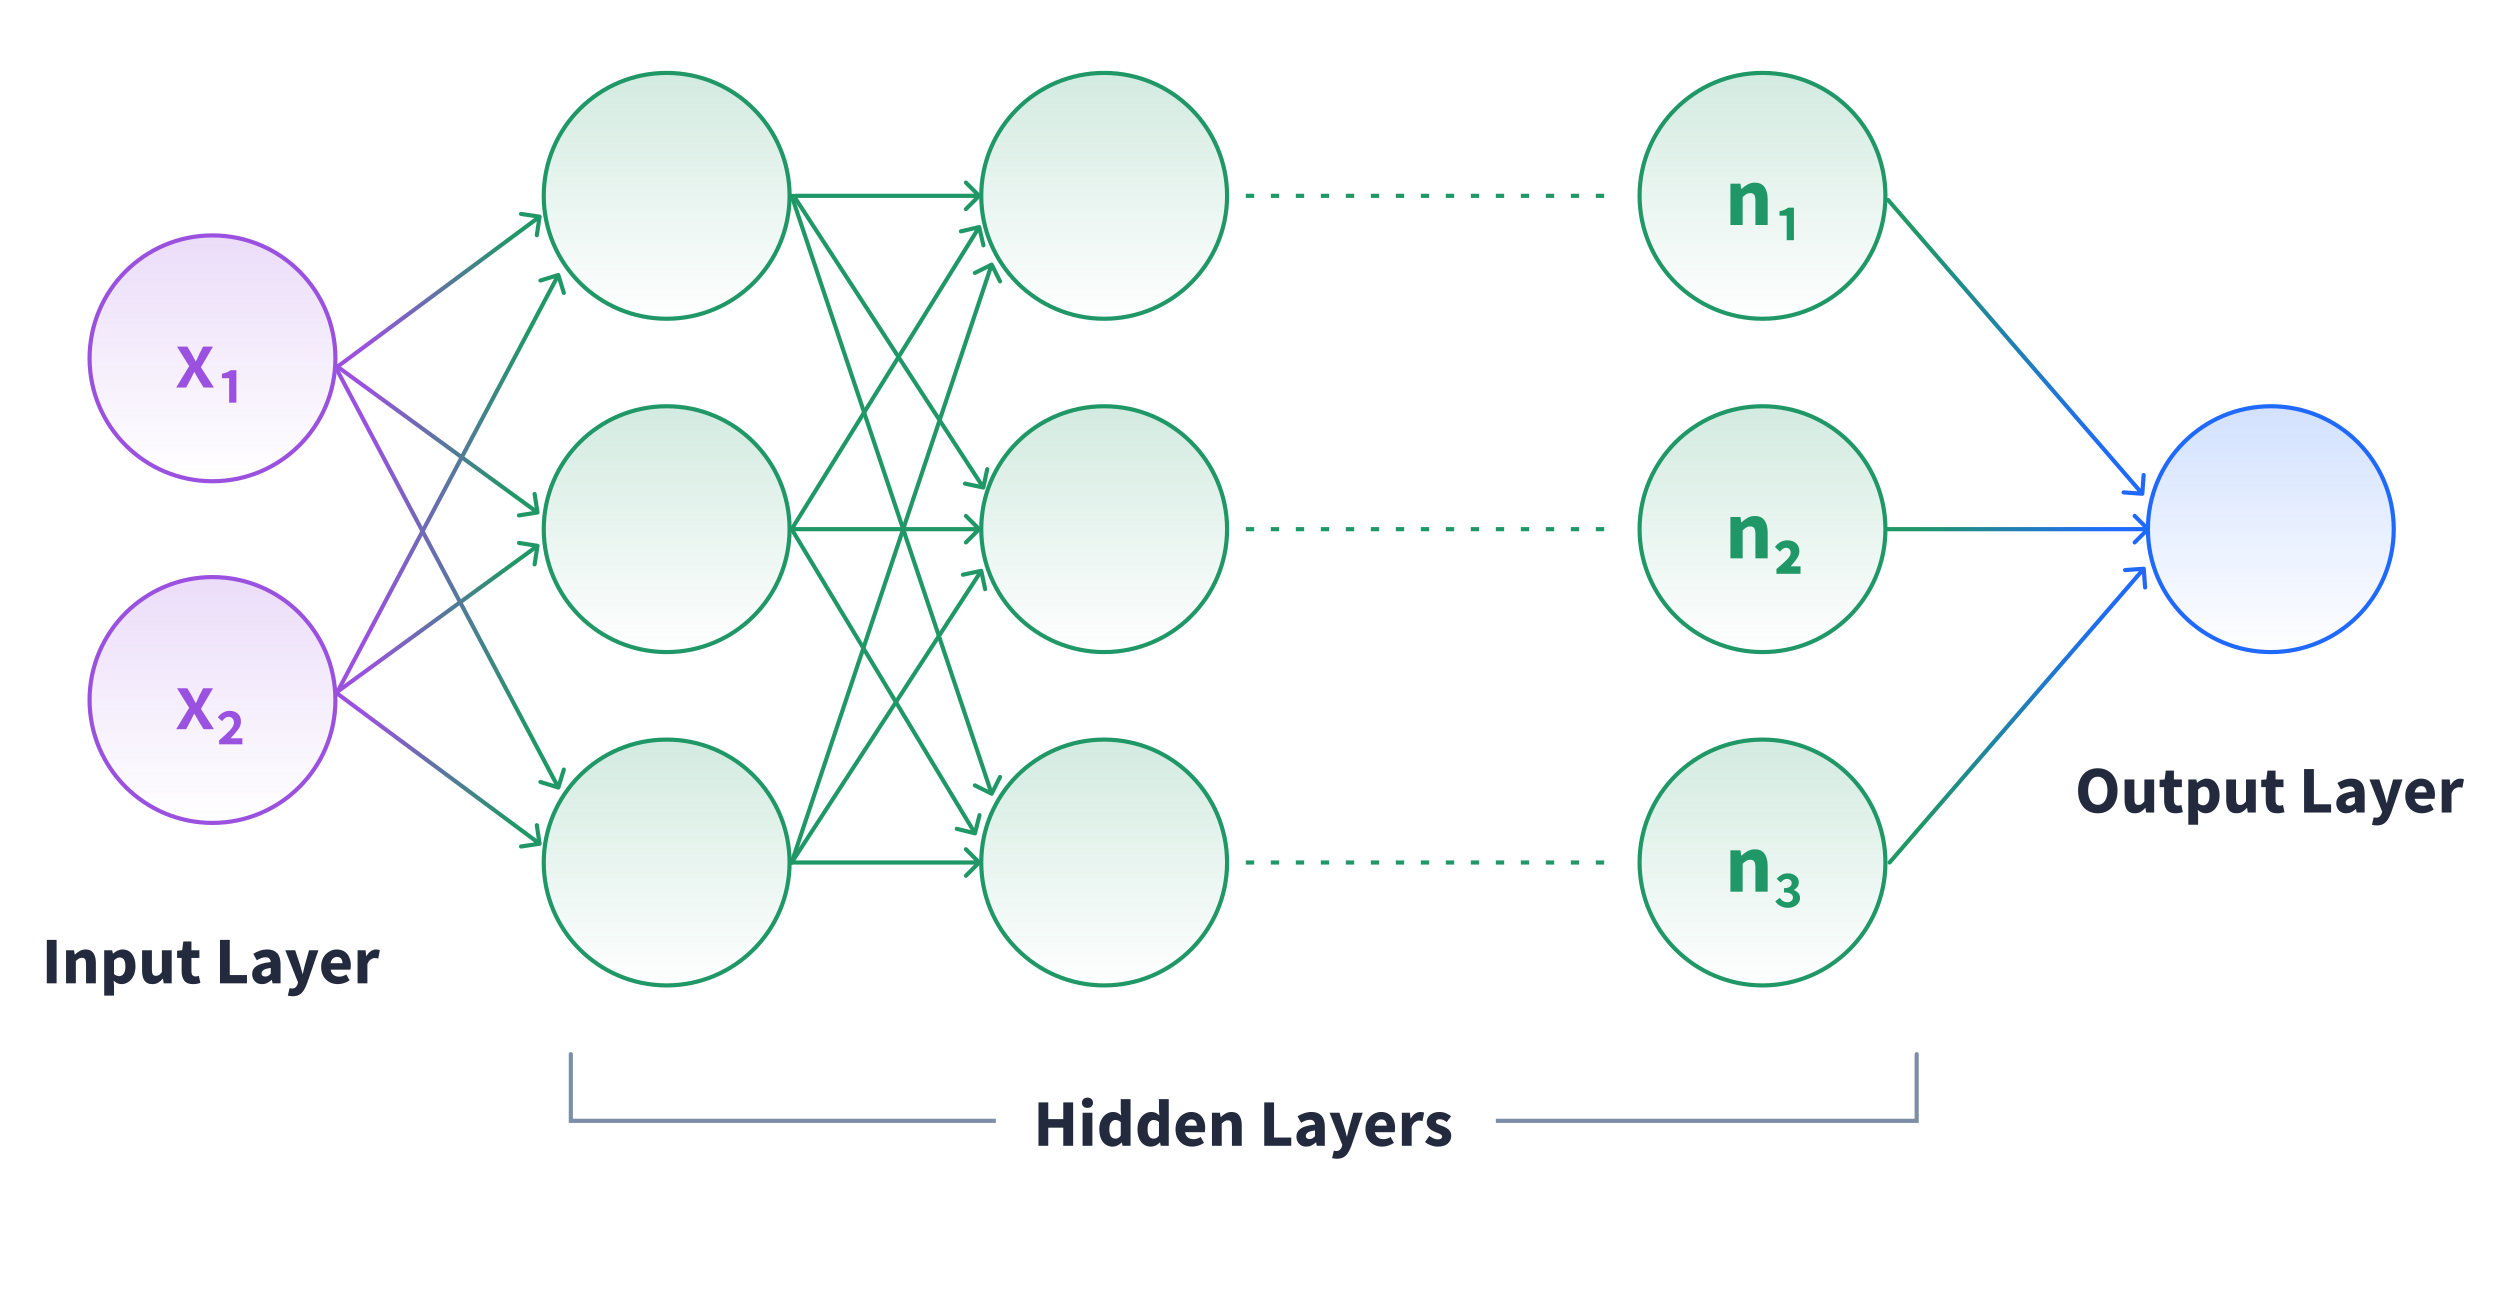 <svg width="600" height="314" viewBox="0 0 600 314" fill="none" xmlns="http://www.w3.org/2000/svg">
<rect width="600" height="314" fill="white"/>
<path d="M11.232 236V225.568H13.584V236H11.232ZM15.852 236V228.064H17.773L17.933 229.072H17.997C18.338 228.752 18.711 228.475 19.116 228.24C19.532 227.995 20.007 227.872 20.541 227.872C21.404 227.872 22.029 228.16 22.413 228.736C22.807 229.301 23.005 230.08 23.005 231.072V236H20.652V231.376C20.652 230.8 20.573 230.405 20.413 230.192C20.263 229.979 20.018 229.872 19.677 229.872C19.378 229.872 19.122 229.941 18.909 230.08C18.695 230.208 18.46 230.395 18.204 230.64V236H15.852ZM25.009 238.944V228.064H26.929L27.089 228.848H27.153C27.462 228.571 27.809 228.341 28.193 228.16C28.587 227.968 28.993 227.872 29.409 227.872C30.369 227.872 31.126 228.24 31.681 228.976C32.235 229.701 32.513 230.677 32.513 231.904C32.513 232.811 32.353 233.584 32.033 234.224C31.713 234.864 31.297 235.355 30.785 235.696C30.283 236.027 29.745 236.192 29.169 236.192C28.827 236.192 28.497 236.123 28.177 235.984C27.857 235.835 27.558 235.627 27.281 235.36L27.361 236.624V238.944H25.009ZM28.625 234.272C29.03 234.272 29.377 234.085 29.665 233.712C29.953 233.339 30.097 232.747 30.097 231.936C30.097 230.507 29.638 229.792 28.721 229.792C28.262 229.792 27.809 230.032 27.361 230.512V233.76C27.574 233.952 27.787 234.085 28.001 234.16C28.214 234.235 28.422 234.272 28.625 234.272ZM36.565 236.192C35.701 236.192 35.071 235.909 34.677 235.344C34.293 234.768 34.101 233.984 34.101 232.992V228.064H36.453V232.688C36.453 233.253 36.533 233.648 36.693 233.872C36.853 234.085 37.103 234.192 37.445 234.192C37.743 234.192 37.994 234.123 38.197 233.984C38.399 233.845 38.618 233.621 38.853 233.312V228.064H41.205V236H39.285L39.109 234.896H39.061C38.73 235.291 38.367 235.605 37.973 235.84C37.578 236.075 37.109 236.192 36.565 236.192ZM46.33 236.192C45.349 236.192 44.645 235.909 44.218 235.344C43.802 234.779 43.594 234.037 43.594 233.12V229.904H42.506V228.16L43.722 228.064L43.994 225.952H45.946V228.064H47.85V229.904H45.946V233.088C45.946 233.536 46.037 233.861 46.218 234.064C46.41 234.256 46.661 234.352 46.97 234.352C47.098 234.352 47.226 234.336 47.354 234.304C47.493 234.272 47.616 234.235 47.722 234.192L48.09 235.904C47.888 235.968 47.637 236.032 47.338 236.096C47.05 236.16 46.714 236.192 46.33 236.192ZM52.794 236V225.568H55.147V234.016H59.275V236H52.794ZM62.884 236.192C62.158 236.192 61.582 235.963 61.156 235.504C60.729 235.035 60.516 234.464 60.516 233.792C60.516 232.96 60.868 232.309 61.572 231.84C62.276 231.371 63.412 231.056 64.98 230.896C64.958 230.544 64.852 230.267 64.66 230.064C64.478 229.851 64.169 229.744 63.732 229.744C63.401 229.744 63.065 229.808 62.724 229.936C62.382 230.064 62.02 230.24 61.636 230.464L60.788 228.912C61.289 228.603 61.822 228.352 62.388 228.16C62.964 227.968 63.561 227.872 64.18 227.872C65.193 227.872 65.972 228.165 66.516 228.752C67.06 229.339 67.332 230.24 67.332 231.456V236H65.412L65.252 235.184H65.188C64.857 235.483 64.5 235.728 64.116 235.92C63.742 236.101 63.332 236.192 62.884 236.192ZM63.684 234.368C63.95 234.368 64.18 234.309 64.372 234.192C64.574 234.064 64.777 233.899 64.98 233.696V232.304C64.148 232.411 63.572 232.581 63.252 232.816C62.932 233.04 62.772 233.307 62.772 233.616C62.772 233.872 62.852 234.064 63.012 234.192C63.182 234.309 63.406 234.368 63.684 234.368ZM70.201 239.104C69.967 239.104 69.759 239.088 69.577 239.056C69.407 239.024 69.241 238.987 69.081 238.944L69.497 237.152C69.572 237.163 69.657 237.179 69.753 237.2C69.849 237.232 69.94 237.248 70.025 237.248C70.42 237.248 70.724 237.152 70.937 236.96C71.151 236.768 71.311 236.517 71.417 236.208L71.529 235.792L68.473 228.064H70.841L71.977 231.472C72.095 231.835 72.201 232.203 72.297 232.576C72.393 232.949 72.495 233.333 72.601 233.728H72.665C72.751 233.355 72.836 232.981 72.921 232.608C73.017 232.224 73.113 231.845 73.209 231.472L74.169 228.064H76.425L73.673 236.08C73.428 236.741 73.156 237.296 72.857 237.744C72.559 238.203 72.196 238.544 71.769 238.768C71.353 238.992 70.831 239.104 70.201 239.104ZM81.092 236.192C80.335 236.192 79.652 236.027 79.044 235.696C78.436 235.365 77.956 234.891 77.604 234.272C77.252 233.653 77.076 232.907 77.076 232.032C77.076 231.168 77.252 230.427 77.604 229.808C77.967 229.189 78.436 228.715 79.012 228.384C79.588 228.043 80.191 227.872 80.82 227.872C81.577 227.872 82.201 228.043 82.692 228.384C83.193 228.715 83.567 229.168 83.812 229.744C84.068 230.309 84.196 230.955 84.196 231.68C84.196 231.883 84.185 232.085 84.164 232.288C84.143 232.48 84.121 232.624 84.1 232.72H79.348C79.455 233.296 79.695 233.723 80.068 234C80.441 234.267 80.889 234.4 81.412 234.4C81.977 234.4 82.548 234.224 83.124 233.872L83.908 235.296C83.503 235.573 83.049 235.792 82.548 235.952C82.047 236.112 81.561 236.192 81.092 236.192ZM79.332 231.168H82.196C82.196 230.731 82.089 230.373 81.876 230.096C81.673 229.808 81.337 229.664 80.868 229.664C80.505 229.664 80.18 229.792 79.892 230.048C79.604 230.293 79.417 230.667 79.332 231.168ZM85.821 236V228.064H87.741L87.901 229.456H87.965C88.253 228.923 88.6 228.528 89.005 228.272C89.411 228.005 89.816 227.872 90.221 227.872C90.445 227.872 90.632 227.888 90.781 227.92C90.931 227.941 91.059 227.979 91.165 228.032L90.781 230.064C90.643 230.021 90.504 229.989 90.365 229.968C90.237 229.947 90.088 229.936 89.917 229.936C89.619 229.936 89.304 230.048 88.973 230.272C88.653 230.485 88.387 230.859 88.173 231.392V236H85.821Z" fill="#232A3D"/>
<path d="M81.295 166.404C81.072 166.567 80.759 166.518 80.596 166.295C80.433 166.071 80.482 165.759 80.705 165.596L81.295 166.404ZM129.077 130.506C129.35 130.549 129.537 130.805 129.494 131.077L128.798 135.523C128.755 135.796 128.499 135.983 128.226 135.94C127.953 135.897 127.767 135.641 127.81 135.368L128.429 131.417L124.477 130.798C124.204 130.755 124.017 130.499 124.06 130.226C124.103 129.953 124.359 129.767 124.632 129.81L129.077 130.506ZM80.705 165.596L128.705 130.596L129.295 131.404L81.295 166.404L80.705 165.596Z" fill="url(#paint0_linear_4_5)"/>
<path d="M81.295 87.596C81.072 87.433 80.759 87.482 80.596 87.705C80.433 87.928 80.482 88.241 80.705 88.404L81.295 87.596ZM129.077 123.494C129.35 123.451 129.537 123.195 129.494 122.923L128.798 118.477C128.755 118.204 128.499 118.017 128.226 118.06C127.953 118.103 127.767 118.359 127.81 118.632L128.429 122.583L124.477 123.202C124.204 123.245 124.017 123.501 124.06 123.774C124.103 124.047 124.359 124.233 124.632 124.19L129.077 123.494ZM80.705 88.404L128.705 123.404L129.295 122.596L81.295 87.596L80.705 88.404Z" fill="url(#paint1_linear_4_5)"/>
<path d="M503.472 195.192C502.533 195.192 501.707 194.973 500.992 194.536C500.288 194.099 499.733 193.475 499.328 192.664C498.933 191.843 498.736 190.867 498.736 189.736C498.736 188.595 498.933 187.629 499.328 186.84C499.733 186.04 500.288 185.432 500.992 185.016C501.707 184.589 502.533 184.376 503.472 184.376C504.411 184.376 505.232 184.589 505.936 185.016C506.651 185.432 507.205 186.04 507.6 186.84C508.005 187.64 508.208 188.605 508.208 189.736C508.208 190.867 508.005 191.843 507.6 192.664C507.205 193.475 506.651 194.099 505.936 194.536C505.232 194.973 504.411 195.192 503.472 195.192ZM503.472 193.16C504.187 193.16 504.752 192.851 505.168 192.232C505.584 191.613 505.792 190.781 505.792 189.736C505.792 188.691 505.584 187.875 505.168 187.288C504.752 186.701 504.187 186.408 503.472 186.408C502.757 186.408 502.192 186.701 501.776 187.288C501.36 187.875 501.152 188.691 501.152 189.736C501.152 190.781 501.36 191.613 501.776 192.232C502.192 192.851 502.757 193.16 503.472 193.16ZM512.362 195.192C511.498 195.192 510.868 194.909 510.474 194.344C510.09 193.768 509.898 192.984 509.898 191.992V187.064H512.25V191.688C512.25 192.253 512.33 192.648 512.49 192.872C512.65 193.085 512.9 193.192 513.242 193.192C513.54 193.192 513.791 193.123 513.994 192.984C514.196 192.845 514.415 192.621 514.65 192.312V187.064H517.002V195H515.082L514.906 193.896H514.858C514.527 194.291 514.164 194.605 513.77 194.84C513.375 195.075 512.906 195.192 512.362 195.192ZM522.127 195.192C521.146 195.192 520.442 194.909 520.015 194.344C519.599 193.779 519.391 193.037 519.391 192.12V188.904H518.303V187.16L519.519 187.064L519.791 184.952H521.743V187.064H523.647V188.904H521.743V192.088C521.743 192.536 521.834 192.861 522.015 193.064C522.207 193.256 522.458 193.352 522.767 193.352C522.895 193.352 523.023 193.336 523.151 193.304C523.29 193.272 523.413 193.235 523.519 193.192L523.887 194.904C523.685 194.968 523.434 195.032 523.135 195.096C522.847 195.16 522.511 195.192 522.127 195.192ZM525.196 197.944V187.064H527.116L527.276 187.848H527.34C527.65 187.571 527.996 187.341 528.38 187.16C528.775 186.968 529.18 186.872 529.596 186.872C530.556 186.872 531.314 187.24 531.868 187.976C532.423 188.701 532.7 189.677 532.7 190.904C532.7 191.811 532.54 192.584 532.22 193.224C531.9 193.864 531.484 194.355 530.972 194.696C530.471 195.027 529.932 195.192 529.356 195.192C529.015 195.192 528.684 195.123 528.364 194.984C528.044 194.835 527.746 194.627 527.468 194.36L527.548 195.624V197.944H525.196ZM528.812 193.272C529.218 193.272 529.564 193.085 529.852 192.712C530.14 192.339 530.284 191.747 530.284 190.936C530.284 189.507 529.826 188.792 528.908 188.792C528.45 188.792 527.996 189.032 527.548 189.512V192.76C527.762 192.952 527.975 193.085 528.188 193.16C528.402 193.235 528.61 193.272 528.812 193.272ZM536.752 195.192C535.888 195.192 535.259 194.909 534.864 194.344C534.48 193.768 534.288 192.984 534.288 191.992V187.064H536.64V191.688C536.64 192.253 536.72 192.648 536.88 192.872C537.04 193.085 537.291 193.192 537.632 193.192C537.931 193.192 538.181 193.123 538.384 192.984C538.587 192.845 538.805 192.621 539.04 192.312V187.064H541.392V195H539.472L539.296 193.896H539.248C538.917 194.291 538.555 194.605 538.16 194.84C537.765 195.075 537.296 195.192 536.752 195.192ZM546.518 195.192C545.537 195.192 544.833 194.909 544.406 194.344C543.99 193.779 543.782 193.037 543.782 192.12V188.904H542.694V187.16L543.91 187.064L544.182 184.952H546.134V187.064H548.038V188.904H546.134V192.088C546.134 192.536 546.225 192.861 546.406 193.064C546.598 193.256 546.849 193.352 547.158 193.352C547.286 193.352 547.414 193.336 547.542 193.304C547.681 193.272 547.803 193.235 547.91 193.192L548.278 194.904C548.075 194.968 547.825 195.032 547.526 195.096C547.238 195.16 546.902 195.192 546.518 195.192ZM552.982 195V184.568H555.334V193.016H559.462V195H552.982ZM563.071 195.192C562.346 195.192 561.77 194.963 561.343 194.504C560.917 194.035 560.703 193.464 560.703 192.792C560.703 191.96 561.055 191.309 561.759 190.84C562.463 190.371 563.599 190.056 565.167 189.896C565.146 189.544 565.039 189.267 564.847 189.064C564.666 188.851 564.357 188.744 563.919 188.744C563.589 188.744 563.253 188.808 562.911 188.936C562.57 189.064 562.207 189.24 561.823 189.464L560.975 187.912C561.477 187.603 562.01 187.352 562.575 187.16C563.151 186.968 563.749 186.872 564.367 186.872C565.381 186.872 566.159 187.165 566.703 187.752C567.247 188.339 567.519 189.24 567.519 190.456V195H565.599L565.439 194.184H565.375C565.045 194.483 564.687 194.728 564.303 194.92C563.93 195.101 563.519 195.192 563.071 195.192ZM563.871 193.368C564.138 193.368 564.367 193.309 564.559 193.192C564.762 193.064 564.965 192.899 565.167 192.696V191.304C564.335 191.411 563.759 191.581 563.439 191.816C563.119 192.04 562.959 192.307 562.959 192.616C562.959 192.872 563.039 193.064 563.199 193.192C563.37 193.309 563.594 193.368 563.871 193.368ZM570.389 198.104C570.154 198.104 569.946 198.088 569.765 198.056C569.594 198.024 569.429 197.987 569.269 197.944L569.685 196.152C569.759 196.163 569.845 196.179 569.941 196.2C570.037 196.232 570.127 196.248 570.213 196.248C570.607 196.248 570.911 196.152 571.125 195.96C571.338 195.768 571.498 195.517 571.605 195.208L571.717 194.792L568.661 187.064H571.029L572.165 190.472C572.282 190.835 572.389 191.203 572.485 191.576C572.581 191.949 572.682 192.333 572.789 192.728H572.853C572.938 192.355 573.023 191.981 573.109 191.608C573.205 191.224 573.301 190.845 573.397 190.472L574.357 187.064H576.613L573.861 195.08C573.615 195.741 573.343 196.296 573.045 196.744C572.746 197.203 572.383 197.544 571.957 197.768C571.541 197.992 571.018 198.104 570.389 198.104ZM581.28 195.192C580.522 195.192 579.84 195.027 579.232 194.696C578.624 194.365 578.144 193.891 577.792 193.272C577.44 192.653 577.264 191.907 577.264 191.032C577.264 190.168 577.44 189.427 577.792 188.808C578.154 188.189 578.624 187.715 579.2 187.384C579.776 187.043 580.378 186.872 581.008 186.872C581.765 186.872 582.389 187.043 582.88 187.384C583.381 187.715 583.754 188.168 584 188.744C584.256 189.309 584.384 189.955 584.384 190.68C584.384 190.883 584.373 191.085 584.352 191.288C584.33 191.48 584.309 191.624 584.288 191.72H579.536C579.642 192.296 579.882 192.723 580.256 193C580.629 193.267 581.077 193.4 581.6 193.4C582.165 193.4 582.736 193.224 583.312 192.872L584.096 194.296C583.69 194.573 583.237 194.792 582.736 194.952C582.234 195.112 581.749 195.192 581.28 195.192ZM579.52 190.168H582.384C582.384 189.731 582.277 189.373 582.064 189.096C581.861 188.808 581.525 188.664 581.056 188.664C580.693 188.664 580.368 188.792 580.08 189.048C579.792 189.293 579.605 189.667 579.52 190.168ZM586.009 195V187.064H587.929L588.089 188.456H588.153C588.441 187.923 588.787 187.528 589.193 187.272C589.598 187.005 590.003 186.872 590.409 186.872C590.633 186.872 590.819 186.888 590.969 186.92C591.118 186.941 591.246 186.979 591.353 187.032L590.969 189.064C590.83 189.021 590.691 188.989 590.553 188.968C590.425 188.947 590.275 188.936 590.105 188.936C589.806 188.936 589.491 189.048 589.161 189.272C588.841 189.485 588.574 189.859 588.361 190.392V195H586.009Z" fill="#232A3D"/>
<circle cx="423" cy="47" r="29.5" fill="url(#paint2_linear_4_5)" fill-opacity="0.2" stroke="#209766"/>
<path d="M415.3 54V44.08H417.7L417.9 45.34H417.98C418.407 44.94 418.873 44.593 419.38 44.3C419.9 43.993 420.493 43.84 421.16 43.84C422.24 43.84 423.02 44.2 423.5 44.92C423.993 45.627 424.24 46.6 424.24 47.84V54H421.3V48.22C421.3 47.5 421.2 47.007 421 46.74C420.813 46.473 420.507 46.34 420.08 46.34C419.707 46.34 419.387 46.427 419.12 46.6C418.853 46.76 418.56 46.993 418.24 47.3V54H415.3ZM428.805 57.64V51.76H427.085V50.68C427.579 50.6 427.972 50.493 428.265 50.36C428.572 50.227 428.872 50.053 429.165 49.84H430.545V57.64H428.805Z" fill="#209766"/>
<circle cx="423" cy="127" r="29.5" fill="url(#paint3_linear_4_5)" fill-opacity="0.2" stroke="#209766"/>
<path d="M415.3 134V124.08H417.7L417.9 125.34H417.98C418.407 124.94 418.873 124.593 419.38 124.3C419.9 123.993 420.493 123.84 421.16 123.84C422.24 123.84 423.02 124.2 423.5 124.92C423.993 125.627 424.24 126.6 424.24 127.84V134H421.3V128.22C421.3 127.5 421.2 127.007 421 126.74C420.813 126.473 420.507 126.34 420.08 126.34C419.707 126.34 419.387 126.427 419.12 126.6C418.853 126.76 418.56 126.993 418.24 127.3V134H415.3ZM426.345 137.72V136.56C427.345 135.733 428.165 135 428.805 134.36C429.445 133.733 429.765 133.173 429.765 132.68C429.765 132.293 429.665 131.993 429.465 131.78C429.265 131.567 428.985 131.46 428.625 131.46C428.372 131.46 428.125 131.547 427.885 131.72C427.659 131.88 427.432 132.107 427.205 132.4L425.985 131.28C426.785 130.213 427.779 129.68 428.965 129.68C429.832 129.68 430.525 129.913 431.045 130.38C431.579 130.833 431.845 131.48 431.845 132.32C431.845 132.947 431.632 133.547 431.205 134.12C430.792 134.707 430.312 135.307 429.765 135.92H432.125V137.72H426.345Z" fill="#209766"/>
<circle cx="423" cy="207" r="29.5" fill="url(#paint4_linear_4_5)" fill-opacity="0.2" stroke="#209766"/>
<path d="M415.3 214V204.08H417.7L417.9 205.34H417.98C418.407 204.94 418.873 204.593 419.38 204.3C419.9 203.993 420.493 203.84 421.16 203.84C422.24 203.84 423.02 204.2 423.5 204.92C423.993 205.627 424.24 206.6 424.24 207.84V214H421.3V208.22C421.3 207.5 421.2 207.007 421 206.74C420.813 206.473 420.507 206.34 420.08 206.34C419.707 206.34 419.387 206.427 419.12 206.6C418.853 206.76 418.56 206.993 418.24 207.3V214H415.3ZM429.105 217.88C428.452 217.88 427.859 217.74 427.325 217.46C426.805 217.18 426.385 216.8 426.065 216.32L427.145 215.48C427.625 216.187 428.232 216.54 428.965 216.54C429.339 216.54 429.652 216.44 429.905 216.24C430.172 216.04 430.305 215.753 430.305 215.38C430.305 214.993 430.119 214.693 429.745 214.48C429.385 214.28 428.859 214.18 428.165 214.18V213.16C428.739 213.16 429.185 213.053 429.505 212.84C429.839 212.627 430.005 212.333 430.005 211.96C430.005 211.653 429.899 211.407 429.685 211.22C429.472 211.033 429.185 210.94 428.825 210.94C428.559 210.94 428.299 211.02 428.045 211.18C427.805 211.34 427.585 211.547 427.385 211.8L426.385 210.92C426.772 210.493 427.179 210.167 427.605 209.94C428.032 209.713 428.532 209.6 429.105 209.6C429.812 209.6 430.419 209.793 430.925 210.18C431.445 210.553 431.705 211.073 431.705 211.74C431.705 212.18 431.592 212.553 431.365 212.86C431.152 213.153 430.852 213.4 430.465 213.6C430.892 213.733 431.252 213.96 431.545 214.28C431.852 214.6 432.005 215.007 432.005 215.5C432.005 215.98 431.872 216.393 431.605 216.74C431.339 217.1 430.985 217.38 430.545 217.58C430.105 217.78 429.625 217.88 429.105 217.88Z" fill="#209766"/>
<circle cx="160" cy="47" r="29.5" fill="url(#paint5_linear_4_5)" fill-opacity="0.2" stroke="#209766"/>
<circle cx="160" cy="127" r="29.5" fill="url(#paint6_linear_4_5)" fill-opacity="0.2" stroke="#209766"/>
<circle cx="160" cy="207" r="29.5" fill="url(#paint7_linear_4_5)" fill-opacity="0.2" stroke="#209766"/>
<circle cx="265" cy="47" r="29.5" fill="url(#paint8_linear_4_5)" fill-opacity="0.2" stroke="#209766"/>
<circle cx="265" cy="127" r="29.5" fill="url(#paint9_linear_4_5)" fill-opacity="0.2" stroke="#209766"/>
<circle cx="265" cy="207" r="29.5" fill="url(#paint10_linear_4_5)" fill-opacity="0.2" stroke="#209766"/>
<circle cx="545" cy="127" r="29.5" fill="url(#paint11_linear_4_5)" fill-opacity="0.2" stroke="#1F69FF"/>
<path d="M453.122 206.673C452.941 206.882 452.964 207.197 453.173 207.378C453.382 207.559 453.697 207.536 453.878 207.327L453.122 206.673ZM514.999 136.464C514.979 136.188 514.739 135.981 514.464 136.001L509.976 136.325C509.7 136.345 509.493 136.585 509.513 136.86C509.533 137.136 509.772 137.343 510.048 137.323L514.037 137.035L514.326 141.024C514.345 141.3 514.585 141.507 514.86 141.487C515.136 141.467 515.343 141.228 515.323 140.952L514.999 136.464ZM453.878 207.327L514.878 136.827L514.122 136.173L453.122 206.673L453.878 207.327Z" fill="url(#paint12_linear_4_5)"/>
<path d="M452.773 48.327C452.592 48.118 452.615 47.803 452.824 47.622C453.033 47.441 453.348 47.464 453.529 47.673L452.773 48.327ZM514.65 118.536C514.63 118.812 514.39 119.019 514.115 118.999L509.627 118.675C509.351 118.655 509.144 118.415 509.164 118.14C509.184 117.864 509.423 117.657 509.699 117.677L513.688 117.965L513.976 113.976C513.996 113.7 514.236 113.493 514.511 113.513C514.787 113.533 514.994 113.772 514.974 114.048L514.65 118.536ZM453.529 47.673L514.529 118.173L513.773 118.827L452.773 48.327L453.529 47.673Z" fill="url(#paint13_linear_4_5)"/>
<path d="M299 47H389" stroke="#209766" stroke-dasharray="2 4"/>
<path d="M299 127H389" stroke="#209766" stroke-dasharray="2 4"/>
<path d="M299 207H389" stroke="#209766" stroke-dasharray="2 4"/>
<path d="M453 126.5C452.724 126.5 452.5 126.724 452.5 127C452.5 127.276 452.724 127.5 453 127.5V126.5ZM515.854 127.354C516.049 127.158 516.049 126.842 515.854 126.646L512.672 123.464C512.476 123.269 512.16 123.269 511.964 123.464C511.769 123.66 511.769 123.976 511.964 124.172L514.793 127L511.964 129.828C511.769 130.024 511.769 130.34 511.964 130.536C512.16 130.731 512.476 130.731 512.672 130.536L515.854 127.354ZM453 127.5H515.5V126.5H453V127.5Z" fill="url(#paint14_linear_4_5)"/>
<path d="M81.442 88.766C81.312 88.522 81.01 88.429 80.766 88.558C80.522 88.688 80.429 88.99 80.558 89.234L81.442 88.766ZM133.853 189.478C134.117 189.559 134.397 189.411 134.478 189.147L135.799 184.845C135.88 184.581 135.732 184.302 135.468 184.22C135.204 184.139 134.925 184.288 134.843 184.552L133.669 188.375L129.845 187.201C129.581 187.12 129.302 187.268 129.22 187.532C129.139 187.796 129.288 188.075 129.552 188.157L133.853 189.478ZM80.558 89.234L133.558 189.234L134.442 188.766L81.442 88.766L80.558 89.234Z" fill="url(#paint15_linear_4_5)"/>
<path d="M81.442 166.234C81.312 166.478 81.01 166.571 80.766 166.442C80.522 166.312 80.429 166.01 80.558 165.766L81.442 166.234ZM133.853 65.522C134.117 65.441 134.397 65.589 134.478 65.853L135.799 70.155C135.88 70.419 135.732 70.698 135.468 70.78C135.204 70.861 134.925 70.712 134.843 70.448L133.669 66.625L129.845 67.799C129.581 67.88 129.302 67.732 129.22 67.468C129.139 67.204 129.288 66.924 129.552 66.844L133.853 65.522ZM80.558 165.766L133.558 65.766L134.442 66.234L81.442 166.234L80.558 165.766Z" fill="url(#paint16_linear_4_5)"/>
<path d="M80.702 87.599C80.48 87.763 80.434 88.076 80.599 88.298C80.763 88.52 81.076 88.566 81.298 88.401L80.702 87.599ZM129.995 52.073C130.035 51.8 129.846 51.546 129.573 51.505L125.122 50.847C124.848 50.806 124.594 50.995 124.554 51.268C124.513 51.541 124.702 51.796 124.975 51.836L128.932 52.421L128.347 56.378C128.306 56.652 128.495 56.906 128.768 56.946C129.041 56.987 129.296 56.798 129.336 56.525L129.995 52.073ZM81.298 88.401L129.798 52.401L129.202 51.599L80.702 87.599L81.298 88.401Z" fill="url(#paint17_linear_4_5)"/>
<path d="M80.702 166.901C80.48 166.737 80.434 166.424 80.599 166.202C80.763 165.98 81.076 165.934 81.298 166.099L80.702 166.901ZM129.995 202.427C130.035 202.7 129.846 202.954 129.573 202.995L125.122 203.653C124.848 203.694 124.594 203.505 124.554 203.232C124.513 202.959 124.702 202.704 124.975 202.664L128.932 202.079L128.347 198.122C128.306 197.848 128.495 197.594 128.768 197.554C129.041 197.513 129.296 197.702 129.336 197.975L129.995 202.427ZM81.298 166.099L129.798 202.099L129.202 202.901L80.702 166.901L81.298 166.099Z" fill="url(#paint18_linear_4_5)"/>
<path d="M42.28 93L45.4 87.88L42.48 83.18H44.96L46.06 85.04C46.207 85.307 46.353 85.587 46.5 85.88C46.66 86.16 46.813 86.433 46.96 86.7H47.04C47.16 86.433 47.287 86.16 47.42 85.88C47.553 85.587 47.68 85.307 47.8 85.04L48.74 83.18H51.12L48.22 88.14L51.34 93H48.86L47.66 91.06C47.5 90.767 47.333 90.473 47.16 90.18C47 89.887 46.833 89.6 46.66 89.32H46.58C46.447 89.6 46.307 89.887 46.16 90.18C46.013 90.46 45.867 90.753 45.72 91.06L44.68 93H42.28ZM54.989 96.64V90.76H53.269V89.68C53.762 89.6 54.156 89.493 54.449 89.36C54.756 89.227 55.056 89.053 55.349 88.84H56.729V96.64H54.989Z" fill="#9B51E0"/>
<circle cx="51" cy="86" r="29.5" fill="url(#paint19_linear_4_5)" fill-opacity="0.2" stroke="#9B51E0"/>
<path d="M42.28 175L45.4 169.88L42.48 165.18H44.96L46.06 167.04C46.207 167.307 46.353 167.587 46.5 167.88C46.66 168.16 46.813 168.433 46.96 168.7H47.04C47.16 168.433 47.287 168.16 47.42 167.88C47.553 167.587 47.68 167.307 47.8 167.04L48.74 165.18H51.12L48.22 170.14L51.34 175H48.86L47.66 173.06C47.5 172.767 47.333 172.473 47.16 172.18C47 171.887 46.833 171.6 46.66 171.32H46.58C46.447 171.6 46.307 171.887 46.16 172.18C46.013 172.46 45.867 172.753 45.72 173.06L44.68 175H42.28ZM52.589 178.64V177.68C53.696 176.733 54.562 175.927 55.189 175.26C55.829 174.593 56.149 173.993 56.149 173.46C56.149 173.02 56.029 172.673 55.789 172.42C55.562 172.167 55.242 172.04 54.829 172.04C54.536 172.04 54.262 172.14 54.009 172.34C53.756 172.527 53.516 172.773 53.289 173.08L52.289 172.16C52.636 171.667 53.049 171.287 53.529 171.02C54.009 170.74 54.529 170.6 55.089 170.6C55.916 170.6 56.576 170.827 57.069 171.28C57.576 171.72 57.829 172.353 57.829 173.18C57.829 173.873 57.589 174.527 57.109 175.14C56.629 175.767 56.042 176.447 55.349 177.18H58.169V178.64H52.589Z" fill="#9B51E0"/>
<circle cx="51" cy="168" r="29.5" fill="url(#paint20_linear_4_5)" fill-opacity="0.2" stroke="#9B51E0"/>
<path d="M190 126.5C189.724 126.5 189.5 126.724 189.5 127C189.5 127.276 189.724 127.5 190 127.5L190 126.5ZM235.354 127.354C235.549 127.158 235.549 126.842 235.354 126.646L232.172 123.464C231.976 123.269 231.66 123.269 231.464 123.464C231.269 123.66 231.269 123.976 231.464 124.172L234.293 127L231.464 129.828C231.269 130.024 231.269 130.34 231.464 130.536C231.66 130.731 231.976 130.731 232.172 130.536L235.354 127.354ZM190 127.5L235 127.5L235 126.5L190 126.5L190 127.5Z" fill="#209766"/>
<path d="M190 206.5C189.724 206.5 189.5 206.724 189.5 207C189.5 207.276 189.724 207.5 190 207.5L190 206.5ZM235.354 207.354C235.549 207.158 235.549 206.842 235.354 206.646L232.172 203.464C231.976 203.269 231.66 203.269 231.464 203.464C231.269 203.66 231.269 203.976 231.464 204.172L234.293 207L231.464 209.828C231.269 210.024 231.269 210.34 231.464 210.536C231.66 210.731 231.976 210.731 232.172 210.536L235.354 207.354ZM190 207.5L235 207.5L235 206.5L190 206.5L190 207.5Z" fill="#209766"/>
<path d="M190.919 46.727C190.769 46.496 190.459 46.43 190.228 46.581C189.996 46.731 189.93 47.041 190.081 47.273L190.919 46.727ZM235.896 117.489C236.166 117.546 236.432 117.374 236.489 117.104L237.423 112.702C237.48 112.432 237.308 112.166 237.038 112.109C236.767 112.052 236.502 112.224 236.445 112.494L235.615 116.407L231.702 115.577C231.432 115.52 231.166 115.692 231.109 115.962C231.052 116.233 231.224 116.498 231.494 116.555L235.896 117.489ZM190.081 47.273L235.581 117.272L236.419 116.728L190.919 46.727L190.081 47.273Z" fill="#209766"/>
<path d="M190.428 126.742C190.286 126.505 189.978 126.429 189.742 126.572C189.505 126.714 189.429 127.022 189.572 127.258L190.428 126.742ZM233.88 200.485C234.148 200.552 234.419 200.388 234.485 200.12L235.568 195.752C235.634 195.484 235.471 195.213 235.203 195.147C234.935 195.08 234.664 195.244 234.597 195.512L233.635 199.394L229.752 198.432C229.484 198.366 229.213 198.529 229.147 198.797C229.08 199.065 229.244 199.336 229.512 199.403L233.88 200.485ZM189.572 127.258L233.572 200.258L234.428 199.742L190.428 126.742L189.572 127.258Z" fill="#209766"/>
<path d="M190.425 127.264C190.279 127.498 189.971 127.57 189.736 127.425C189.502 127.279 189.43 126.971 189.575 126.736L190.425 127.264ZM234.886 54.013C235.155 53.95 235.424 54.117 235.487 54.386L236.512 58.768C236.575 59.036 236.408 59.306 236.139 59.368C235.871 59.431 235.602 59.264 235.539 58.995L234.627 55.101L230.732 56.012C230.463 56.075 230.194 55.908 230.132 55.639C230.069 55.37 230.236 55.102 230.504 55.039L234.886 54.013ZM189.575 126.736L234.575 54.236L235.425 54.764L190.425 127.264L189.575 126.736Z" fill="#209766"/>
<path d="M190.419 207.272C190.269 207.504 189.959 207.57 189.728 207.419C189.496 207.269 189.43 206.959 189.581 206.728L190.419 207.272ZM235.396 136.511C235.666 136.454 235.932 136.626 235.989 136.896L236.923 141.298C236.98 141.568 236.808 141.834 236.538 141.891C236.267 141.948 236.002 141.776 235.945 141.506L235.115 137.593L231.202 138.423C230.932 138.48 230.666 138.308 230.609 138.038C230.552 137.767 230.724 137.502 230.994 137.445L235.396 136.511ZM189.581 206.728L235.081 136.728L235.919 137.272L190.419 207.272L189.581 206.728Z" fill="#209766"/>
<path d="M191 46.5C190.724 46.5 190.5 46.724 190.5 47C190.5 47.276 190.724 47.5 191 47.5V46.5ZM235.354 47.354C235.549 47.158 235.549 46.842 235.354 46.646L232.172 43.465C231.976 43.269 231.66 43.269 231.464 43.465C231.269 43.66 231.269 43.976 231.464 44.172L234.293 47L231.464 49.828C231.269 50.024 231.269 50.34 231.464 50.535C231.66 50.731 231.976 50.731 232.172 50.535L235.354 47.354ZM191 47.5H235V46.5H191V47.5Z" fill="#209766"/>
<path d="M189.526 206.841C189.438 207.103 189.58 207.387 189.841 207.474C190.103 207.562 190.387 207.42 190.474 207.159L189.526 206.841ZM238.447 63.277C238.324 63.03 238.024 62.929 237.777 63.053L233.75 65.061C233.503 65.184 233.402 65.484 233.526 65.731C233.649 65.978 233.949 66.079 234.196 65.956L237.776 64.171L239.561 67.75C239.684 67.997 239.984 68.098 240.231 67.975C240.479 67.851 240.579 67.551 240.456 67.304L238.447 63.277ZM190.474 207.159L238.474 63.659L237.526 63.341L189.526 206.841L190.474 207.159Z" fill="#209766"/>
<path d="M189.526 47.159C189.438 46.897 189.58 46.613 189.841 46.526C190.103 46.438 190.387 46.58 190.474 46.841L189.526 47.159ZM238.447 190.723C238.324 190.97 238.024 191.071 237.777 190.947L233.75 188.939C233.503 188.816 233.402 188.516 233.526 188.269C233.649 188.021 233.949 187.921 234.196 188.044L237.776 189.829L239.561 186.25C239.684 186.003 239.984 185.902 240.231 186.026C240.479 186.149 240.579 186.449 240.456 186.696L238.447 190.723ZM190.474 46.841L238.474 190.341L237.526 190.659L189.526 47.159L190.474 46.841Z" fill="#209766"/>
<path d="M137 253V269H460V253" stroke="#7D8FA8" stroke-linecap="round"/>
<rect x="239" y="259" width="120" height="12" fill="white"/>
<path d="M249.232 275V264.568H251.584V268.584H255.184V264.568H257.552V275H255.184V270.648H251.584V275H249.232ZM259.821 275V267.064H262.173V275H259.821ZM260.989 265.896C260.595 265.896 260.275 265.784 260.029 265.56C259.784 265.336 259.661 265.037 259.661 264.664C259.661 264.291 259.784 263.992 260.029 263.768C260.275 263.544 260.595 263.432 260.989 263.432C261.384 263.432 261.704 263.544 261.949 263.768C262.195 263.992 262.317 264.291 262.317 264.664C262.317 265.037 262.195 265.336 261.949 265.56C261.704 265.784 261.384 265.896 260.989 265.896ZM267.075 275.192C266.094 275.192 265.304 274.824 264.707 274.088C264.12 273.341 263.827 272.323 263.827 271.032C263.827 270.168 263.982 269.427 264.291 268.808C264.611 268.179 265.022 267.699 265.523 267.368C266.035 267.037 266.568 266.872 267.123 266.872C267.56 266.872 267.928 266.947 268.227 267.096C268.526 267.245 268.808 267.448 269.075 267.704L268.979 266.488V263.784H271.331V275H269.411L269.251 274.216H269.187C268.91 274.493 268.584 274.728 268.211 274.92C267.838 275.101 267.459 275.192 267.075 275.192ZM267.683 273.272C267.939 273.272 268.168 273.219 268.371 273.112C268.584 273.005 268.787 272.819 268.979 272.552V269.304C268.776 269.112 268.558 268.979 268.323 268.904C268.099 268.829 267.88 268.792 267.667 268.792C267.294 268.792 266.963 268.973 266.675 269.336C266.387 269.688 266.243 270.243 266.243 271C266.243 271.779 266.366 272.355 266.611 272.728C266.867 273.091 267.224 273.272 267.683 273.272ZM276.247 275.192C275.266 275.192 274.476 274.824 273.879 274.088C273.292 273.341 272.999 272.323 272.999 271.032C272.999 270.168 273.154 269.427 273.463 268.808C273.783 268.179 274.194 267.699 274.695 267.368C275.207 267.037 275.74 266.872 276.295 266.872C276.732 266.872 277.1 266.947 277.399 267.096C277.698 267.245 277.98 267.448 278.247 267.704L278.151 266.488V263.784H280.503V275H278.583L278.423 274.216H278.359C278.082 274.493 277.756 274.728 277.383 274.92C277.01 275.101 276.631 275.192 276.247 275.192ZM276.855 273.272C277.111 273.272 277.34 273.219 277.543 273.112C277.756 273.005 277.959 272.819 278.151 272.552V269.304C277.948 269.112 277.73 268.979 277.495 268.904C277.271 268.829 277.052 268.792 276.839 268.792C276.466 268.792 276.135 268.973 275.847 269.336C275.559 269.688 275.415 270.243 275.415 271C275.415 271.779 275.538 272.355 275.783 272.728C276.039 273.091 276.396 273.272 276.855 273.272ZM286.139 275.192C285.382 275.192 284.699 275.027 284.091 274.696C283.483 274.365 283.003 273.891 282.651 273.272C282.299 272.653 282.123 271.907 282.123 271.032C282.123 270.168 282.299 269.427 282.651 268.808C283.014 268.189 283.483 267.715 284.059 267.384C284.635 267.043 285.238 266.872 285.867 266.872C286.624 266.872 287.248 267.043 287.739 267.384C288.24 267.715 288.614 268.168 288.859 268.744C289.115 269.309 289.243 269.955 289.243 270.68C289.243 270.883 289.232 271.085 289.211 271.288C289.19 271.48 289.168 271.624 289.147 271.72H284.395C284.502 272.296 284.742 272.723 285.115 273C285.488 273.267 285.936 273.4 286.459 273.4C287.024 273.4 287.595 273.224 288.171 272.872L288.955 274.296C288.55 274.573 288.096 274.792 287.595 274.952C287.094 275.112 286.608 275.192 286.139 275.192ZM284.379 270.168H287.243C287.243 269.731 287.136 269.373 286.923 269.096C286.72 268.808 286.384 268.664 285.915 268.664C285.552 268.664 285.227 268.792 284.939 269.048C284.651 269.293 284.464 269.667 284.379 270.168ZM290.868 275V267.064H292.788L292.948 268.072H293.012C293.353 267.752 293.727 267.475 294.132 267.24C294.548 266.995 295.023 266.872 295.556 266.872C296.42 266.872 297.044 267.16 297.428 267.736C297.823 268.301 298.02 269.08 298.02 270.072V275H295.668V270.376C295.668 269.8 295.588 269.405 295.428 269.192C295.279 268.979 295.033 268.872 294.692 268.872C294.393 268.872 294.137 268.941 293.924 269.08C293.711 269.208 293.476 269.395 293.22 269.64V275H290.868ZM303.42 275V264.568H305.772V273.016H309.9V275H303.42ZM313.509 275.192C312.783 275.192 312.207 274.963 311.781 274.504C311.354 274.035 311.141 273.464 311.141 272.792C311.141 271.96 311.493 271.309 312.197 270.84C312.901 270.371 314.037 270.056 315.605 269.896C315.583 269.544 315.477 269.267 315.285 269.064C315.103 268.851 314.794 268.744 314.357 268.744C314.026 268.744 313.69 268.808 313.349 268.936C313.007 269.064 312.645 269.24 312.261 269.464L311.413 267.912C311.914 267.603 312.447 267.352 313.013 267.16C313.589 266.968 314.186 266.872 314.805 266.872C315.818 266.872 316.597 267.165 317.141 267.752C317.685 268.339 317.957 269.24 317.957 270.456V275H316.037L315.877 274.184H315.813C315.482 274.483 315.125 274.728 314.741 274.92C314.367 275.101 313.957 275.192 313.509 275.192ZM314.309 273.368C314.575 273.368 314.805 273.309 314.997 273.192C315.199 273.064 315.402 272.899 315.605 272.696V271.304C314.773 271.411 314.197 271.581 313.877 271.816C313.557 272.04 313.397 272.307 313.397 272.616C313.397 272.872 313.477 273.064 313.637 273.192C313.807 273.309 314.031 273.368 314.309 273.368ZM320.826 278.104C320.592 278.104 320.384 278.088 320.202 278.056C320.032 278.024 319.866 277.987 319.706 277.944L320.122 276.152C320.197 276.163 320.282 276.179 320.378 276.2C320.474 276.232 320.565 276.248 320.65 276.248C321.045 276.248 321.349 276.152 321.562 275.96C321.776 275.768 321.936 275.517 322.042 275.208L322.154 274.792L319.098 267.064H321.466L322.602 270.472C322.72 270.835 322.826 271.203 322.922 271.576C323.018 271.949 323.12 272.333 323.226 272.728H323.29C323.376 272.355 323.461 271.981 323.546 271.608C323.642 271.224 323.738 270.845 323.834 270.472L324.794 267.064H327.05L324.298 275.08C324.053 275.741 323.781 276.296 323.482 276.744C323.184 277.203 322.821 277.544 322.394 277.768C321.978 277.992 321.456 278.104 320.826 278.104ZM331.717 275.192C330.96 275.192 330.277 275.027 329.669 274.696C329.061 274.365 328.581 273.891 328.229 273.272C327.877 272.653 327.701 271.907 327.701 271.032C327.701 270.168 327.877 269.427 328.229 268.808C328.592 268.189 329.061 267.715 329.637 267.384C330.213 267.043 330.816 266.872 331.445 266.872C332.202 266.872 332.826 267.043 333.317 267.384C333.818 267.715 334.192 268.168 334.437 268.744C334.693 269.309 334.821 269.955 334.821 270.68C334.821 270.883 334.81 271.085 334.789 271.288C334.768 271.48 334.746 271.624 334.725 271.72H329.973C330.08 272.296 330.32 272.723 330.693 273C331.066 273.267 331.514 273.4 332.037 273.4C332.602 273.4 333.173 273.224 333.749 272.872L334.533 274.296C334.128 274.573 333.674 274.792 333.173 274.952C332.672 275.112 332.186 275.192 331.717 275.192ZM329.957 270.168H332.821C332.821 269.731 332.714 269.373 332.501 269.096C332.298 268.808 331.962 268.664 331.493 268.664C331.13 268.664 330.805 268.792 330.517 269.048C330.229 269.293 330.042 269.667 329.957 270.168ZM336.446 275V267.064H338.366L338.526 268.456H338.59C338.878 267.923 339.225 267.528 339.63 267.272C340.036 267.005 340.441 266.872 340.846 266.872C341.07 266.872 341.257 266.888 341.406 266.92C341.556 266.941 341.684 266.979 341.79 267.032L341.406 269.064C341.268 269.021 341.129 268.989 340.99 268.968C340.862 268.947 340.713 268.936 340.542 268.936C340.244 268.936 339.929 269.048 339.598 269.272C339.278 269.485 339.012 269.859 338.798 270.392V275H336.446ZM345.032 275.192C344.51 275.192 343.971 275.091 343.416 274.888C342.872 274.685 342.398 274.419 341.992 274.088L343.048 272.616C343.411 272.883 343.758 273.091 344.088 273.24C344.43 273.379 344.766 273.448 345.096 273.448C345.448 273.448 345.704 273.389 345.864 273.272C346.024 273.144 346.104 272.979 346.104 272.776C346.104 272.595 346.024 272.445 345.864 272.328C345.715 272.211 345.518 272.104 345.272 272.008C345.027 271.901 344.766 271.795 344.488 271.688C344.168 271.56 343.848 271.4 343.528 271.208C343.219 271.016 342.958 270.771 342.744 270.472C342.531 270.163 342.424 269.789 342.424 269.352C342.424 268.616 342.702 268.019 343.256 267.56C343.822 267.101 344.558 266.872 345.464 266.872C346.072 266.872 346.606 266.979 347.064 267.192C347.534 267.395 347.934 267.624 348.264 267.88L347.208 269.288C346.931 269.075 346.654 268.909 346.376 268.792C346.099 268.675 345.822 268.616 345.544 268.616C344.936 268.616 344.632 268.824 344.632 269.24C344.632 269.496 344.782 269.693 345.08 269.832C345.39 269.96 345.747 270.099 346.152 270.248C346.494 270.365 346.824 270.52 347.144 270.712C347.475 270.893 347.747 271.139 347.96 271.448C348.184 271.747 348.296 272.141 348.296 272.632C348.296 273.347 348.019 273.955 347.464 274.456C346.91 274.947 346.099 275.192 345.032 275.192Z" fill="#232A3D"/>
<defs>
<linearGradient id="paint0_linear_4_5" x1="87.367" y1="166" x2="122.633" y2="166" gradientUnits="userSpaceOnUse">
<stop stop-color="#9B51E0"/>
<stop offset="1" stop-color="#209766"/>
</linearGradient>
<linearGradient id="paint1_linear_4_5" x1="87.367" y1="88" x2="122.633" y2="88" gradientUnits="userSpaceOnUse">
<stop stop-color="#9B51E0"/>
<stop offset="1" stop-color="#209766"/>
</linearGradient>
<linearGradient id="paint2_linear_4_5" x1="423" y1="17" x2="423" y2="77" gradientUnits="userSpaceOnUse">
<stop stop-color="#209766"/>
<stop offset="1" stop-color="#209766" stop-opacity="0.01"/>
</linearGradient>
<linearGradient id="paint3_linear_4_5" x1="423" y1="97" x2="423" y2="157" gradientUnits="userSpaceOnUse">
<stop stop-color="#209766"/>
<stop offset="1" stop-color="#209766" stop-opacity="0.01"/>
</linearGradient>
<linearGradient id="paint4_linear_4_5" x1="423" y1="177" x2="423" y2="237" gradientUnits="userSpaceOnUse">
<stop stop-color="#209766"/>
<stop offset="1" stop-color="#209766" stop-opacity="0.01"/>
</linearGradient>
<linearGradient id="paint5_linear_4_5" x1="160" y1="17" x2="160" y2="77" gradientUnits="userSpaceOnUse">
<stop stop-color="#209766"/>
<stop offset="1" stop-color="#209766" stop-opacity="0.01"/>
</linearGradient>
<linearGradient id="paint6_linear_4_5" x1="160" y1="97" x2="160" y2="157" gradientUnits="userSpaceOnUse">
<stop stop-color="#209766"/>
<stop offset="1" stop-color="#209766" stop-opacity="0.01"/>
</linearGradient>
<linearGradient id="paint7_linear_4_5" x1="160" y1="177" x2="160" y2="237" gradientUnits="userSpaceOnUse">
<stop stop-color="#209766"/>
<stop offset="1" stop-color="#209766" stop-opacity="0.01"/>
</linearGradient>
<linearGradient id="paint8_linear_4_5" x1="265" y1="17" x2="265" y2="77" gradientUnits="userSpaceOnUse">
<stop stop-color="#209766"/>
<stop offset="1" stop-color="#209766" stop-opacity="0.01"/>
</linearGradient>
<linearGradient id="paint9_linear_4_5" x1="265" y1="97" x2="265" y2="157" gradientUnits="userSpaceOnUse">
<stop stop-color="#209766"/>
<stop offset="1" stop-color="#209766" stop-opacity="0.01"/>
</linearGradient>
<linearGradient id="paint10_linear_4_5" x1="265" y1="177" x2="265" y2="237" gradientUnits="userSpaceOnUse">
<stop stop-color="#209766"/>
<stop offset="1" stop-color="#209766" stop-opacity="0.01"/>
</linearGradient>
<linearGradient id="paint11_linear_4_5" x1="545" y1="97" x2="545" y2="157" gradientUnits="userSpaceOnUse">
<stop stop-color="#1F69FF"/>
<stop offset="1" stop-color="#1F69FF" stop-opacity="0.02"/>
</linearGradient>
<linearGradient id="paint12_linear_4_5" x1="455.123" y1="194.098" x2="506.47" y2="145.156" gradientUnits="userSpaceOnUse">
<stop stop-color="#209766"/>
<stop offset="1" stop-color="#1F69FF"/>
</linearGradient>
<linearGradient id="paint13_linear_4_5" x1="454.773" y1="60.903" x2="506.121" y2="109.844" gradientUnits="userSpaceOnUse">
<stop stop-color="#209766"/>
<stop offset="1" stop-color="#1F69FF"/>
</linearGradient>
<linearGradient id="paint14_linear_4_5" x1="459.788" y1="127.078" x2="507.563" y2="127.182" gradientUnits="userSpaceOnUse">
<stop stop-color="#209766"/>
<stop offset="1" stop-color="#1F69FF"/>
</linearGradient>
<linearGradient id="paint15_linear_4_5" x1="88.031" y1="89" x2="126.969" y2="89" gradientUnits="userSpaceOnUse">
<stop stop-color="#9B51E0"/>
<stop offset="1" stop-color="#209766"/>
</linearGradient>
<linearGradient id="paint16_linear_4_5" x1="88.031" y1="166" x2="126.969" y2="166" gradientUnits="userSpaceOnUse">
<stop stop-color="#9B51E0"/>
<stop offset="1" stop-color="#209766"/>
</linearGradient>
<linearGradient id="paint17_linear_4_5" x1="87.434" y1="52" x2="123.066" y2="52" gradientUnits="userSpaceOnUse">
<stop stop-color="#9B51E0"/>
<stop offset="1" stop-color="#209766"/>
</linearGradient>
<linearGradient id="paint18_linear_4_5" x1="87.434" y1="202.5" x2="123.066" y2="202.5" gradientUnits="userSpaceOnUse">
<stop stop-color="#9B51E0"/>
<stop offset="1" stop-color="#209766"/>
</linearGradient>
<linearGradient id="paint19_linear_4_5" x1="51" y1="56" x2="51" y2="116" gradientUnits="userSpaceOnUse">
<stop stop-color="#9B51E0"/>
<stop offset="1" stop-color="#9B51E0" stop-opacity="0"/>
</linearGradient>
<linearGradient id="paint20_linear_4_5" x1="51" y1="138" x2="51" y2="198" gradientUnits="userSpaceOnUse">
<stop stop-color="#9B51E0"/>
<stop offset="1" stop-color="#9B51E0" stop-opacity="0"/>
</linearGradient>
</defs>
</svg>
